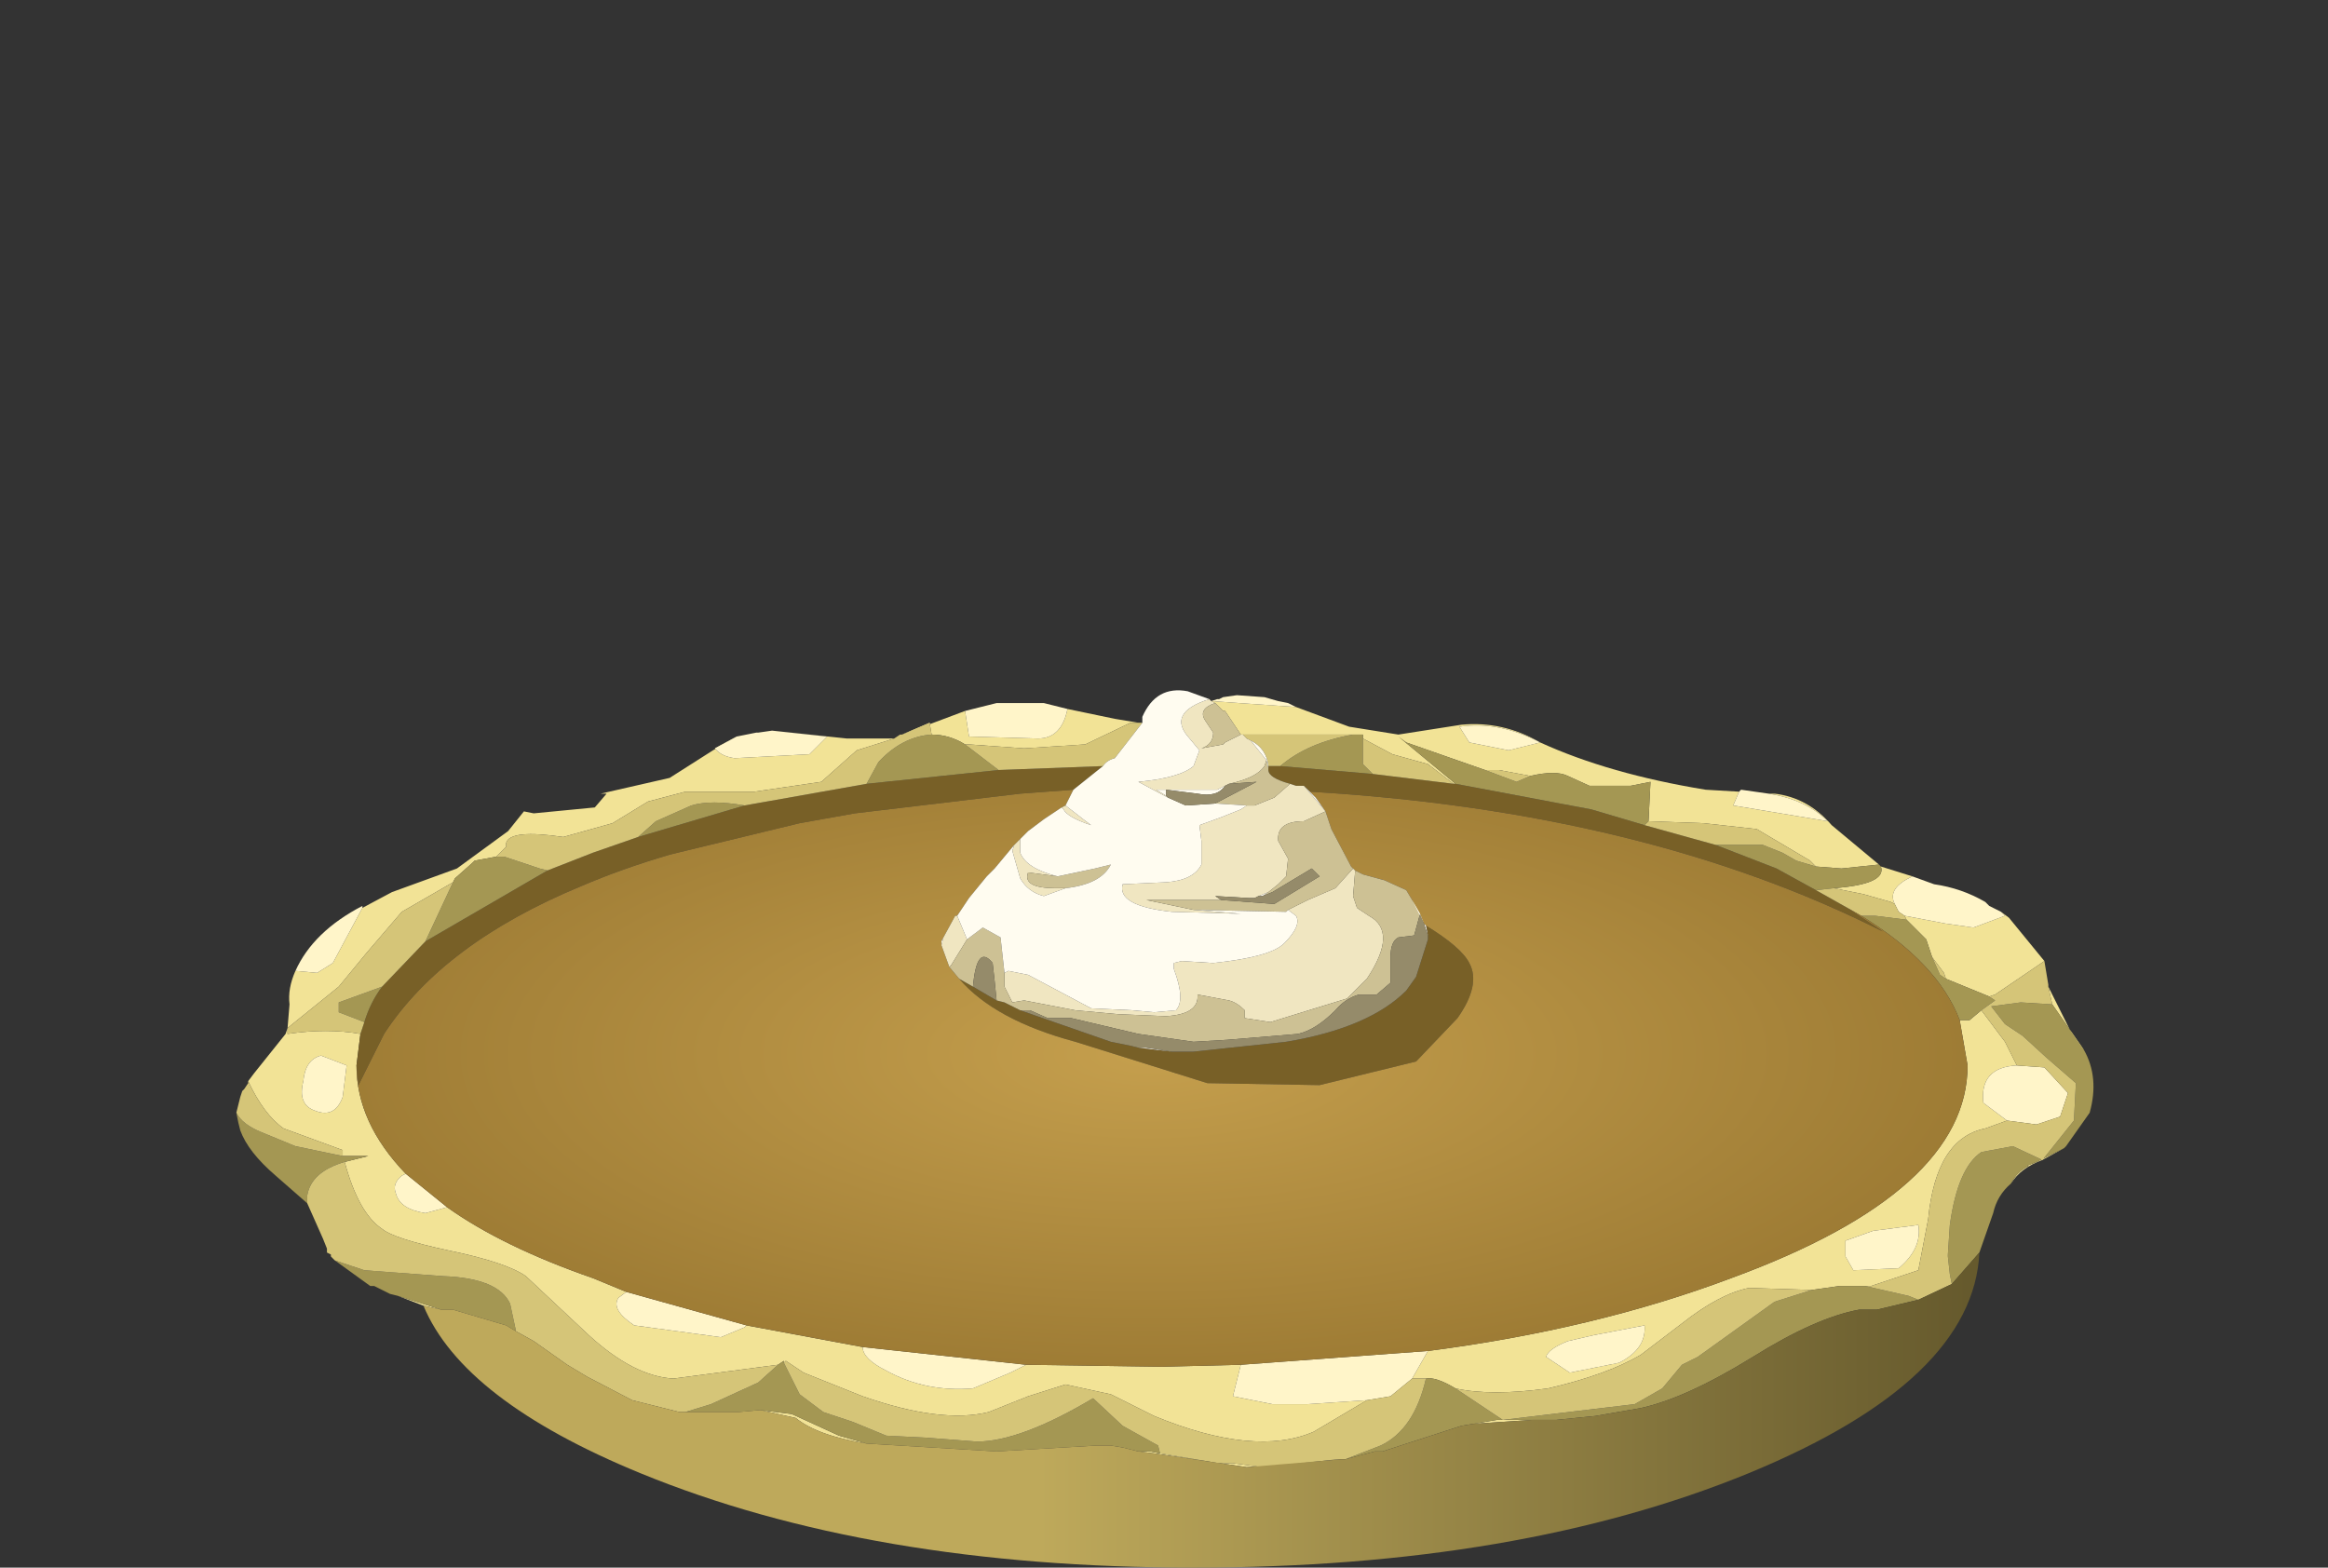 <?xml version="1.0" encoding="UTF-8" standalone="no"?>
<svg xmlns:xlink="http://www.w3.org/1999/xlink" height="39.8px" width="59.1px" xmlns="http://www.w3.org/2000/svg">
  <rect width="100%" height="100%" fill="#333333" stroke="none"/>
  <g transform="matrix(1.0, 0.0, 0.0, 1.0, 0.0, 0.0)">
    <use height="22.25" transform="matrix(1.0, 0.0, 0.0, 1.0, 6.0, 17.55)" width="47.15" xlink:href="#shape0"/>
  </g>
  <defs>
    <g id="shape0" transform="matrix(1.0, 0.0, 0.0, 1.0, -6.0, -17.55)">
      <path d="M44.9 20.15 L45.05 20.15 Q45.9 20.25 46.5 20.95 L47.7 21.95 46.75 22.05 46.1 22.0 45.95 21.85 44.6 21.05 43.25 20.9 41.85 20.85 41.9 19.85 41.4 19.95 40.35 19.95 39.8 19.7 Q39.5 19.55 38.85 19.7 L38.05 19.55 37.7 19.55 35.7 18.85 35.5 18.7 36.95 19.9 36.9 19.9 36.25 19.4 35.35 19.15 34.6 18.75 34.6 18.65 34.35 18.65 31.55 18.65 31.5 18.65 31.1 18.05 31.05 18.05 30.85 17.85 30.75 17.8 31.45 17.85 32.9 17.95 34.25 18.45 35.5 18.65 37.1 18.4 Q38.15 18.3 39.1 18.85 40.85 19.65 43.3 20.05 L44.15 20.1 44.0 20.45 46.4 20.85 Q45.85 20.3 44.9 20.15 M47.75 22.0 L48.55 22.25 Q47.9 22.55 48.1 22.95 L48.0 22.9 47.3 22.7 46.55 22.55 Q47.9 22.45 47.75 22.0 M50.8 23.15 L51.0 23.3 51.9 24.4 50.65 25.25 50.5 25.3 49.4 24.85 49.35 24.7 49.05 24.3 48.9 23.85 48.4 23.35 48.35 23.25 49.4 23.45 50.1 23.55 50.9 23.25 50.8 23.15 M52.0 25.05 L52.7 26.45 52.9 26.65 52.1 25.5 52.0 25.05 M52.4 29.15 L51.85 29.45 Q51.3 29.65 51.05 30.05 51.2 29.75 51.5 29.6 L51.45 29.6 51.7 29.5 52.4 29.15 M10.75 33.15 L10.1 32.9 11.2 33.25 10.75 33.15 M6.3 27.45 L6.45 27.25 7.25 26.25 7.3 26.1 7.35 25.5 Q7.3 25.1 7.5 24.65 L8.05 24.7 8.45 24.45 9.2 23.05 9.95 22.65 11.6 22.05 12.9 21.1 13.3 20.6 13.55 20.65 15.1 20.5 15.4 20.15 15.25 20.15 17.0 19.75 18.1 19.05 18.7 18.7 18.15 19.0 Q18.3 19.2 18.65 19.25 L20.55 19.15 21.0 18.7 19.6 18.55 21.5 18.75 22.7 18.75 21.75 19.05 21.3 19.45 20.85 19.85 19.15 20.1 17.4 20.1 16.45 20.35 15.55 20.9 14.3 21.25 Q12.95 21.05 12.85 21.4 L12.85 21.5 12.6 21.75 12.05 21.85 12.0 21.9 11.55 22.3 11.5 22.4 10.2 23.15 9.3 24.2 8.6 25.05 7.3 26.1 7.3 26.25 Q8.3 26.1 9.15 26.25 L9.05 27.05 Q9.05 28.5 10.3 29.8 L10.2 29.85 Q9.95 30.05 10.05 30.3 10.15 30.7 10.8 30.8 L11.35 30.65 Q12.75 31.65 15.05 32.45 L15.9 32.8 15.7 32.95 Q15.5 33.25 16.1 33.65 L18.3 33.95 18.9 33.7 18.95 33.65 21.9 34.2 Q21.9 34.5 22.5 34.8 23.5 35.35 24.7 35.25 L25.65 34.85 26.05 34.65 29.5 34.7 31.5 34.65 31.3 35.45 32.3 35.65 33.2 35.65 34.7 35.55 33.35 36.35 Q31.85 37.0 29.3 35.95 L28.2 35.4 27.05 35.15 26.1 35.45 25.1 35.85 Q23.9 36.15 21.9 35.45 L20.4 34.85 19.95 34.55 19.9 34.6 19.9 34.55 19.75 34.65 17.1 35.0 Q16.1 34.95 14.95 33.9 L13.35 32.4 Q12.85 32.05 11.4 31.75 10.0 31.45 9.7 31.2 9.1 30.8 8.75 29.5 L9.35 29.35 8.7 29.35 8.7 29.2 7.2 28.65 Q6.7 28.3 6.3 27.45 M22.9 18.65 L24.5 18.05 24.6 18.7 26.35 18.75 Q26.95 18.75 27.1 18.0 L28.3 18.25 28.9 18.35 28.7 18.35 27.55 18.9 26.0 19.0 24.6 18.9 24.5 18.9 Q24.1 18.65 23.65 18.65 L23.6 18.35 22.9 18.65 M49.75 25.9 L50.0 25.9 50.3 25.65 50.9 26.45 51.2 27.05 Q50.25 27.1 50.35 28.0 L50.95 28.45 50.4 28.65 Q49.15 28.9 48.95 30.95 L48.7 32.25 47.5 32.65 47.35 32.65 46.7 32.65 46.0 32.75 44.4 32.7 Q43.65 32.85 42.7 33.6 L41.65 34.4 Q40.8 34.9 39.3 35.25 37.85 35.45 36.95 35.25 36.45 34.95 36.2 35.0 L35.85 35.0 36.25 34.3 Q40.5 33.75 43.95 32.45 49.95 30.25 49.95 27.05 L49.75 25.9 M47.05 32.25 L48.2 32.2 Q48.8 31.7 48.7 31.1 L47.55 31.25 46.85 31.5 46.85 31.9 47.05 32.25 M48.7 33.0 L48.45 32.9 48.7 33.0 M40.45 33.9 L39.8 34.05 Q39.3 34.25 39.25 34.45 L39.85 34.85 41.1 34.6 Q41.8 34.25 41.75 33.65 L40.45 33.9 M38.3 19.05 L39.1 18.85 Q38.05 18.3 37.05 18.45 L37.3 18.85 38.3 19.05 M8.15 26.8 Q7.75 26.9 7.7 27.45 7.55 28.05 8.0 28.2 8.5 28.4 8.7 27.85 L8.8 27.05 8.15 26.8 M19.3 35.8 L20.1 35.9 21.3 36.45 22.0 36.65 Q20.75 36.45 20.2 36.0 L19.3 35.8 M28.9 36.85 L29.2 36.85 29.45 36.9 30.95 37.15 31.3 37.15 32.05 37.25 33.95 37.05 34.05 37.05 31.65 37.25 29.3 36.9 28.9 36.85 M37.4 36.15 L38.0 36.05 38.9 36.05 37.4 36.15" fill="#f2e396" fill-rule="evenodd" stroke="none"/>
      <path d="M48.55 22.25 L49.1 22.45 Q49.8 22.55 50.4 22.9 L50.5 23.0 50.8 23.15 50.9 23.25 50.1 23.55 49.4 23.45 48.35 23.25 48.2 23.15 48.1 22.95 Q47.9 22.55 48.55 22.25 M7.5 24.65 Q7.95 23.65 9.2 23.0 L9.2 23.05 8.45 24.45 8.05 24.7 7.5 24.65 M18.7 18.7 L19.2 18.6 19.25 18.6 19.6 18.55 21.0 18.7 20.55 19.15 18.65 19.25 Q18.3 19.2 18.15 19.0 L18.7 18.7 M24.5 18.05 L24.9 17.95 25.1 17.9 25.3 17.85 25.55 17.85 26.5 17.85 27.1 18.0 Q26.95 18.75 26.35 18.75 L24.6 18.7 24.5 18.05 M30.75 17.8 L30.9 17.75 30.95 17.75 31.05 17.7 31.4 17.65 32.1 17.7 32.45 17.8 32.7 17.85 32.9 17.95 31.45 17.85 30.75 17.8 M44.15 20.1 L44.2 20.05 44.9 20.15 Q45.85 20.3 46.4 20.85 L44.0 20.45 44.15 20.1 M36.25 34.3 L35.85 35.0 35.3 35.45 34.7 35.55 33.2 35.65 32.3 35.65 31.3 35.45 31.5 34.65 36.25 34.3 M50.95 28.45 L50.35 28.0 Q50.25 27.1 51.2 27.05 L51.9 27.1 52.5 27.75 52.3 28.35 51.7 28.55 50.95 28.45 M47.05 32.25 L46.85 31.9 46.85 31.5 47.55 31.25 48.7 31.1 Q48.8 31.7 48.2 32.2 L47.05 32.25 M40.45 33.9 L41.75 33.65 Q41.8 34.25 41.1 34.6 L39.85 34.85 39.25 34.45 Q39.3 34.25 39.8 34.05 L40.45 33.9 M38.3 19.05 L37.3 18.85 37.05 18.45 Q38.05 18.3 39.1 18.85 L38.3 19.05 M8.15 26.8 L8.8 27.05 8.7 27.85 Q8.5 28.4 8.0 28.2 7.55 28.05 7.7 27.45 7.75 26.9 8.15 26.8 M11.35 30.65 L10.8 30.8 Q10.15 30.7 10.05 30.3 9.95 30.05 10.2 29.85 L10.3 29.8 11.35 30.65 M18.95 33.65 L18.9 33.7 18.3 33.95 16.1 33.65 Q15.5 33.25 15.7 32.95 L15.9 32.8 18.95 33.65 M21.9 34.2 L26.05 34.65 25.65 34.85 24.7 35.25 Q23.5 35.35 22.5 34.8 21.9 34.5 21.9 34.2" fill="#fff5c9" fill-rule="evenodd" stroke="none"/>
      <path d="M41.75 20.95 L43.55 21.45 45.1 22.05 46.1 22.6 46.9 23.05 47.2 23.25 47.8 23.65 Q41.75 20.6 33.25 20.1 L33.1 19.95 32.9 19.95 32.75 19.9 Q32.2 19.75 32.2 19.55 L32.2 19.5 32.2 19.45 32.5 19.45 34.85 19.65 36.9 19.9 36.95 19.9 40.4 20.55 41.75 20.95 M25.35 19.55 L28.0 19.45 27.25 20.05 25.9 20.15 21.7 20.65 20.3 20.9 17.2 21.65 17.0 21.7 Q15.8 22.05 14.75 22.5 11.25 23.95 9.75 26.25 L9.7 26.35 9.1 27.55 9.05 27.05 9.15 26.25 9.25 25.95 Q9.4 25.45 9.7 25.05 L10.8 23.9 13.9 22.1 15.05 21.65 16.2 21.25 18.9 20.45 22.0 19.9 25.35 19.55 M25.3 25.4 L25.5 25.45 25.9 25.65 28.2 26.45 28.7 26.55 28.9 26.6 29.75 26.7 30.3 26.7 32.65 26.45 Q34.75 26.1 35.7 25.15 L35.95 24.8 36.25 23.85 36.25 23.75 36.2 23.5 Q37.1 24.05 37.3 24.45 37.6 25.0 37.0 25.85 L35.95 26.95 33.5 27.55 30.65 27.5 27.3 26.45 Q25.25 25.9 24.35 24.85 L24.7 25.05 25.3 25.4" fill="#786027" fill-rule="evenodd" stroke="none"/>
      <path d="M47.7 21.95 L47.75 22.0 Q47.9 22.45 46.55 22.55 L46.1 22.6 45.1 22.05 43.55 21.45 44.75 21.45 45.25 21.65 45.6 21.85 46.1 22.0 46.75 22.05 47.7 21.95 M52.9 26.65 Q53.3 27.35 53.05 28.25 L52.45 29.1 52.4 29.15 51.7 29.5 51.45 29.6 51.5 29.6 Q51.2 29.75 51.05 30.05 50.7 30.35 50.6 30.8 L50.25 31.8 49.55 32.6 49.5 32.35 49.45 31.9 49.45 31.85 49.5 31.1 Q49.7 29.65 50.3 29.25 L51.1 29.1 51.85 29.45 52.65 28.45 52.7 27.5 51.95 26.85 51.35 26.3 50.9 26.0 50.55 25.55 51.3 25.45 52.1 25.5 52.9 26.65 M10.1 32.9 L9.9 32.85 9.5 32.65 9.45 32.65 9.4 32.65 8.5 32.0 9.25 32.25 11.25 32.4 Q12.65 32.45 12.95 33.1 L13.1 33.8 12.85 33.65 11.5 33.25 11.2 33.25 10.1 32.9 M7.8 30.55 L7.0 29.85 Q6.3 29.25 6.1 28.7 L6.05 28.5 6.0 28.25 Q6.15 28.55 6.65 28.75 L7.5 29.1 8.7 29.35 9.35 29.35 8.75 29.5 Q7.9 29.75 7.8 30.35 L7.8 30.55 M41.85 20.85 L41.75 20.95 40.4 20.55 36.95 19.9 35.5 18.7 35.7 18.85 37.7 19.55 38.5 19.85 38.85 19.7 Q39.5 19.55 39.8 19.7 L40.35 19.95 41.4 19.95 41.9 19.85 41.85 20.85 M49.4 24.85 L50.5 25.3 50.65 25.4 50.3 25.65 50.0 25.9 49.75 25.9 Q49.2 24.45 47.25 23.25 L47.6 23.25 48.4 23.35 48.9 23.85 49.05 24.3 49.25 24.75 49.4 24.85 M36.2 35.0 Q36.45 34.95 36.95 35.25 L38.15 36.05 41.5 35.65 42.2 35.25 42.7 34.65 43.1 34.45 45.05 33.05 46.0 32.75 46.7 32.65 47.35 32.65 48.45 32.9 48.7 33.0 47.65 33.25 47.2 33.25 Q46.1 33.45 44.5 34.45 42.8 35.5 41.65 35.75 L40.5 35.95 39.5 36.05 38.9 36.05 38.0 36.05 37.4 36.15 37.1 36.2 35.25 36.8 35.1 36.85 34.9 36.85 34.15 37.05 35.05 36.7 Q35.9 36.3 36.2 35.0 M34.35 18.65 L34.6 18.65 34.6 18.75 34.6 19.4 34.85 19.65 32.5 19.45 Q33.2 18.85 34.35 18.65 M24.5 18.9 L25.35 19.55 22.0 19.9 22.3 19.35 Q22.9 18.7 23.65 18.65 24.1 18.65 24.5 18.9 M11.5 22.4 L11.55 22.3 12.0 21.9 12.05 21.85 12.6 21.75 12.8 21.75 13.7 22.05 13.9 22.1 10.8 23.9 11.5 22.4 M9.25 25.95 L8.6 25.7 8.6 25.45 9.7 25.05 Q9.4 25.45 9.25 25.95 M16.2 21.25 L16.65 20.85 17.55 20.45 Q18.05 20.3 18.9 20.45 L16.2 21.25 M17.25 35.85 L17.35 35.85 17.4 35.85 18.05 35.65 19.25 35.1 19.75 34.65 19.9 34.55 19.9 34.6 20.3 35.4 20.9 35.85 21.65 36.1 22.5 36.45 23.5 36.5 24.8 36.6 Q25.9 36.6 27.75 35.5 L28.5 36.2 29.4 36.7 29.45 36.9 29.2 36.85 28.9 36.85 28.5 36.75 28.2 36.7 28.1 36.7 27.95 36.7 27.85 36.7 25.3 36.85 22.0 36.65 21.3 36.45 20.1 35.9 19.3 35.8 18.75 35.85 17.25 35.85" fill="#a49753" fill-rule="evenodd" stroke="none"/>
      <path d="M51.9 24.4 L52.0 25.0 52.0 25.05 52.1 25.5 51.3 25.45 50.55 25.55 50.9 26.0 51.35 26.3 51.95 26.85 52.7 27.5 52.65 28.45 51.85 29.45 51.1 29.1 50.3 29.25 Q49.7 29.65 49.5 31.1 L49.45 31.85 49.45 31.9 49.5 32.35 49.55 32.6 48.7 33.0 48.45 32.9 47.35 32.65 47.5 32.65 48.7 32.25 48.95 30.95 Q49.15 28.9 50.4 28.65 L50.95 28.45 51.7 28.55 52.3 28.35 52.5 27.75 51.9 27.1 51.2 27.05 50.9 26.45 50.3 25.65 50.65 25.4 50.5 25.3 50.65 25.25 51.9 24.4 M8.5 32.0 L8.4 31.9 8.4 31.85 8.3 31.8 8.3 31.75 8.3 31.7 8.2 31.45 7.8 30.55 7.8 30.35 Q7.9 29.75 8.75 29.5 9.1 30.8 9.7 31.2 10.0 31.45 11.4 31.75 12.85 32.05 13.35 32.4 L14.95 33.9 Q16.1 34.95 17.1 35.0 L19.75 34.65 19.25 35.1 18.05 35.65 17.4 35.85 17.35 35.85 17.25 35.85 16.05 35.55 14.9 34.95 14.4 34.65 13.55 34.05 13.1 33.8 12.95 33.1 Q12.65 32.45 11.25 32.4 L9.25 32.25 8.5 32.0 M6.0 28.25 L6.1 27.85 6.15 27.7 6.2 27.65 6.3 27.5 6.3 27.45 Q6.7 28.3 7.2 28.65 L8.7 29.2 8.7 29.35 7.5 29.1 6.65 28.75 Q6.15 28.55 6.0 28.25 M22.7 18.75 L22.85 18.65 22.9 18.65 23.6 18.35 23.65 18.65 Q22.9 18.7 22.3 19.35 L22.0 19.9 18.9 20.45 Q18.05 20.3 17.55 20.45 L16.65 20.85 16.2 21.25 15.05 21.65 13.9 22.1 13.7 22.05 12.8 21.75 12.6 21.75 12.85 21.5 12.85 21.4 Q12.95 21.05 14.3 21.25 L15.55 20.9 16.45 20.35 17.4 20.1 19.15 20.1 20.85 19.85 21.3 19.45 21.75 19.05 22.7 18.75 M28.9 18.35 L29.0 18.35 28.3 19.25 Q28.1 19.3 28.0 19.45 L25.35 19.55 24.5 18.9 24.6 18.9 26.0 19.0 27.55 18.9 28.7 18.35 28.9 18.35 M46.1 22.0 L45.6 21.85 45.25 21.65 44.75 21.45 43.55 21.45 41.75 20.95 41.85 20.85 43.25 20.9 44.6 21.05 45.95 21.85 46.1 22.0 M46.1 22.6 L46.55 22.55 47.3 22.7 48.0 22.9 48.1 22.95 48.2 23.15 48.35 23.25 48.4 23.35 47.6 23.25 47.25 23.25 46.9 23.05 46.1 22.6 M38.85 19.7 L38.5 19.85 37.7 19.55 38.05 19.55 38.85 19.7 M49.4 24.85 L49.25 24.75 49.05 24.3 49.35 24.7 49.4 24.85 M35.85 35.0 L36.2 35.0 Q35.9 36.3 35.05 36.7 L34.15 37.05 34.1 37.05 34.05 37.05 33.95 37.05 32.05 37.25 31.3 37.15 30.95 37.15 29.45 36.9 29.4 36.7 28.5 36.2 27.75 35.5 Q25.9 36.6 24.8 36.6 L23.5 36.5 22.5 36.45 21.65 36.1 20.9 35.85 20.3 35.4 19.9 34.6 19.95 34.55 20.4 34.85 21.9 35.45 Q23.9 36.15 25.1 35.85 L26.1 35.45 27.05 35.15 28.2 35.4 29.3 35.95 Q31.85 37.0 33.35 36.35 L34.7 35.55 35.3 35.45 35.85 35.0 M36.95 35.25 Q37.85 35.45 39.3 35.25 40.8 34.9 41.65 34.4 L42.7 33.6 Q43.65 32.85 44.4 32.7 L46.0 32.75 45.05 33.05 43.1 34.45 42.7 34.65 42.2 35.25 41.5 35.65 38.15 36.05 36.95 35.25 M31.55 18.65 L34.35 18.65 Q33.2 18.85 32.5 19.45 L32.2 19.45 Q32.15 19.0 31.75 18.8 L31.65 18.75 31.55 18.65 M34.6 18.75 L35.35 19.15 36.25 19.4 36.9 19.9 34.85 19.65 34.6 19.4 34.6 18.75 M11.5 22.4 L10.8 23.9 9.7 25.05 8.6 25.45 8.6 25.7 9.25 25.95 9.15 26.25 Q8.3 26.1 7.3 26.25 L7.3 26.1 8.6 25.05 9.3 24.2 10.2 23.15 11.5 22.4" fill="#d5c578" fill-rule="evenodd" stroke="none"/>
      <path d="M47.25 23.25 Q49.2 24.45 49.75 25.9 L49.95 27.05 Q49.95 30.25 43.95 32.45 40.5 33.75 36.25 34.3 L31.5 34.65 29.5 34.7 26.05 34.65 21.9 34.2 18.95 33.65 15.9 32.8 15.05 32.45 Q12.75 31.65 11.35 30.65 L10.3 29.8 Q9.05 28.5 9.05 27.05 L9.1 27.55 9.7 26.35 9.75 26.25 Q11.25 23.95 14.75 22.5 15.8 22.05 17.0 21.7 L17.2 21.65 20.3 20.9 21.7 20.65 25.9 20.15 27.25 20.05 27.05 20.45 26.95 20.5 26.5 20.8 26.1 21.1 25.85 21.35 25.75 21.45 25.25 22.05 25.05 22.25 24.6 22.8 24.3 23.25 24.25 23.25 23.95 23.8 23.9 23.9 23.9 23.95 23.9 24.0 24.1 24.55 24.35 24.85 Q25.25 25.9 27.3 26.45 L30.65 27.5 33.5 27.55 35.95 26.95 37.0 25.85 Q37.6 25.0 37.3 24.45 37.1 24.05 36.2 23.5 L36.15 23.45 35.85 22.85 35.7 22.6 35.15 22.35 34.6 22.2 34.4 22.1 34.35 22.05 34.3 22.0 33.8 21.05 33.65 20.6 33.4 20.25 33.25 20.1 Q41.75 20.6 47.8 23.65 L47.2 23.25 46.9 23.05 47.25 23.25" fill="url(#gradient0)" fill-rule="evenodd" stroke="none"/>
      <path d="M50.25 31.8 Q50.1 35.05 44.4 37.4 38.55 39.8 30.3 39.8 22.1 39.8 16.25 37.4 11.75 35.55 10.75 33.15 L11.2 33.25 11.5 33.25 12.85 33.65 13.1 33.8 13.55 34.05 14.4 34.65 14.9 34.95 16.05 35.55 17.25 35.85 18.75 35.85 19.3 35.8 20.2 36.0 Q20.75 36.45 22.0 36.65 L25.3 36.85 27.85 36.7 27.95 36.7 28.1 36.7 28.2 36.7 28.5 36.75 28.9 36.85 29.3 36.9 31.65 37.25 34.05 37.05 34.1 37.05 34.15 37.05 34.9 36.85 35.1 36.85 35.25 36.8 37.1 36.2 37.4 36.15 38.9 36.05 39.5 36.05 40.5 35.95 41.65 35.75 Q42.8 35.5 44.5 34.45 46.1 33.45 47.2 33.25 L47.65 33.25 48.7 33.0 49.55 32.6 50.25 31.8" fill="url(#gradient1)" fill-rule="evenodd" stroke="none"/>
      <path d="M30.7 17.75 L30.75 17.8 30.85 17.85 Q30.4 18.0 30.6 18.3 L30.7 18.45 30.8 18.6 Q30.8 18.9 30.5 19.0 L31.05 18.9 31.1 18.85 31.5 18.65 31.55 18.65 31.65 18.75 31.75 18.8 32.15 19.3 32.1 19.45 Q31.9 19.75 31.2 19.9 L31.1 19.95 30.9 20.05 29.35 20.05 29.6 20.2 29.65 20.25 28.9 19.85 Q29.95 19.75 30.3 19.45 L30.45 19.05 30.2 18.75 Q29.6 18.1 30.7 17.75 M27.05 20.45 L27.5 20.8 27.7 20.95 Q27.1 20.75 27.0 20.55 L26.95 20.5 27.05 20.45 M25.85 21.35 L25.9 21.3 25.9 21.65 Q26.05 22.05 26.85 22.25 L26.1 22.15 Q25.95 22.55 26.8 22.55 L27.05 22.55 26.5 22.75 Q26.1 22.65 25.9 22.3 L25.7 21.6 25.75 21.45 25.85 21.35 M24.3 23.25 L24.55 23.85 24.15 24.5 24.1 24.55 23.9 24.0 23.95 23.8 24.25 23.25 24.3 23.25 M25.5 24.7 L25.6 24.65 26.1 24.75 27.7 25.6 28.75 25.65 29.3 25.7 29.85 25.65 Q30.1 25.4 29.8 24.6 L29.8 24.45 30.0 24.4 30.8 24.45 Q32.25 24.3 32.6 23.95 33.05 23.5 32.9 23.25 L32.7 23.1 33.2 22.85 33.9 22.55 34.35 22.05 34.4 22.1 34.4 22.15 34.35 22.75 34.45 23.05 34.75 23.25 Q35.5 23.65 34.7 24.85 L34.2 25.35 32.9 25.75 32.25 25.95 31.6 25.85 31.6 25.65 Q31.4 25.45 31.2 25.4 L30.4 25.25 Q30.45 25.75 29.6 25.8 L28.4 25.75 27.3 25.65 26.0 25.4 25.7 25.45 25.5 25.05 25.5 24.7 M30.3 23.1 L31.5 23.2 29.75 23.15 Q28.35 23.0 28.5 22.45 L29.6 22.4 Q30.3 22.35 30.5 21.95 L30.5 21.35 30.45 20.95 31.0 20.75 31.5 20.55 31.65 20.45 31.85 20.45 32.35 20.25 32.75 19.9 32.9 19.95 33.1 19.95 33.65 20.6 33.1 20.85 Q32.4 20.85 32.45 21.35 L32.7 21.8 32.65 22.25 32.45 22.45 32.2 22.65 31.95 22.75 31.85 22.8 31.7 22.8 30.85 22.75 31.0 22.85 29.1 22.85 30.3 23.1" fill="#f0e6c1" fill-rule="evenodd" stroke="none"/>
      <path d="M30.85 17.85 L31.05 18.05 31.1 18.05 31.5 18.65 31.1 18.85 31.05 18.9 30.5 19.0 Q30.8 18.9 30.8 18.6 L30.7 18.45 30.6 18.3 Q30.4 18.0 30.85 17.85 M26.85 22.25 L27.8 22.05 28.2 21.95 Q27.95 22.45 27.05 22.55 L26.8 22.55 Q25.95 22.55 26.1 22.15 L26.85 22.25 M24.55 23.85 L24.95 23.55 25.4 23.8 25.5 24.7 25.5 25.05 25.7 25.45 26.0 25.4 27.3 25.65 28.4 25.75 29.6 25.8 Q30.45 25.75 30.4 25.25 L31.2 25.4 Q31.4 25.45 31.6 25.65 L31.6 25.85 32.25 25.95 32.9 25.75 34.2 25.35 34.7 24.85 Q35.5 23.65 34.75 23.25 L34.45 23.05 34.35 22.75 34.4 22.15 34.4 22.1 34.6 22.2 35.15 22.35 35.7 22.6 35.85 22.85 36.05 23.2 35.9 23.75 35.5 23.8 Q35.3 23.9 35.3 24.3 L35.3 24.95 34.95 25.25 34.5 25.25 Q34.15 25.35 33.9 25.65 33.4 26.15 32.95 26.25 L31.15 26.4 30.3 26.45 28.9 26.25 28.05 26.05 27.2 25.85 26.6 25.85 26.15 25.65 25.9 25.65 25.5 25.45 25.3 25.4 25.25 24.9 25.2 24.45 Q24.8 23.95 24.7 25.05 L24.35 24.85 24.1 24.55 24.15 24.5 24.55 23.85 M32.7 23.1 L32.65 23.15 30.3 23.1 29.1 22.85 31.0 22.85 32.35 22.95 33.5 22.25 33.3 22.05 32.3 22.65 32.05 22.75 32.2 22.65 32.45 22.45 32.65 22.25 32.7 21.8 32.45 21.35 Q32.4 20.85 33.1 20.85 L33.65 20.6 33.8 21.05 34.3 22.0 34.35 22.05 33.9 22.55 33.2 22.85 32.7 23.1 M31.65 20.45 L30.85 20.4 31.9 19.85 31.2 19.9 Q31.9 19.75 32.1 19.45 L32.15 19.3 32.2 19.5 32.2 19.55 Q32.2 19.75 32.75 19.9 L32.35 20.25 31.85 20.45 31.65 20.45" fill="#cdc194" fill-rule="evenodd" stroke="none"/>
      <path d="M29.0 18.35 L29.0 18.2 Q29.35 17.4 30.15 17.55 L30.7 17.75 Q29.6 18.1 30.2 18.75 L30.45 19.05 30.3 19.45 Q29.95 19.75 28.9 19.85 L29.65 20.25 30.1 20.45 30.85 20.4 31.65 20.45 31.5 20.55 31.0 20.75 30.45 20.95 30.5 21.35 30.5 21.95 Q30.3 22.35 29.6 22.4 L28.5 22.45 Q28.35 23.0 29.75 23.15 L31.5 23.2 30.3 23.1 32.65 23.15 32.7 23.1 32.9 23.25 Q33.05 23.5 32.6 23.95 32.25 24.3 30.8 24.45 L30.0 24.4 29.8 24.45 29.8 24.6 Q30.1 25.4 29.85 25.65 L29.3 25.7 28.75 25.65 27.7 25.6 26.1 24.75 25.6 24.65 25.5 24.7 25.4 23.8 24.95 23.55 24.55 23.85 24.3 23.25 24.6 22.8 25.05 22.25 25.25 22.05 25.75 21.45 25.7 21.6 25.9 22.3 Q26.1 22.65 26.5 22.75 L27.05 22.55 Q27.95 22.45 28.2 21.95 L27.8 22.05 26.85 22.25 Q26.05 22.05 25.9 21.65 L25.9 21.3 25.85 21.35 26.1 21.1 26.5 20.8 26.95 20.5 27.0 20.55 Q27.1 20.75 27.7 20.95 L27.5 20.8 27.05 20.45 27.25 20.05 28.0 19.45 Q28.1 19.3 28.3 19.25 L29.0 18.35 M31.1 19.95 Q30.9 20.25 30.4 20.15 L29.6 20.05 29.6 20.2 29.35 20.05 30.9 20.05 31.1 19.95 M32.15 19.3 L31.75 18.8 Q32.15 19.0 32.2 19.45 L32.2 19.5 32.15 19.3 M23.95 23.8 L23.9 24.0 23.9 23.95 23.9 23.9 23.95 23.8 M36.05 23.2 L35.85 22.85 36.15 23.45 36.2 23.5 36.25 23.75 36.15 23.45 36.05 23.2 M29.75 26.7 L28.9 26.6 29.1 26.6 29.75 26.7 M31.95 22.75 L32.2 22.65 32.05 22.75 31.95 22.75 M33.65 20.6 L33.1 19.95 33.25 20.1 33.4 20.25 33.65 20.6" fill="#fffcf0" fill-rule="evenodd" stroke="none"/>
      <path d="M30.85 20.4 L30.1 20.45 29.65 20.25 29.6 20.2 29.6 20.05 30.4 20.15 Q30.9 20.25 31.1 19.95 L31.2 19.9 31.9 19.85 30.85 20.4 M24.7 25.05 Q24.8 23.95 25.2 24.45 L25.25 24.9 25.3 25.4 24.7 25.05 M25.9 25.65 L26.15 25.65 26.6 25.85 27.2 25.85 28.05 26.05 28.9 26.25 30.3 26.45 31.15 26.4 32.95 26.25 Q33.4 26.15 33.9 25.65 34.15 25.35 34.5 25.25 L34.95 25.25 35.3 24.95 35.3 24.3 Q35.3 23.9 35.5 23.8 L35.9 23.75 36.05 23.2 36.15 23.45 36.25 23.75 36.25 23.85 35.95 24.8 35.7 25.15 Q34.75 26.1 32.65 26.45 L30.3 26.7 29.75 26.7 29.1 26.6 28.9 26.6 28.7 26.55 28.2 26.45 25.9 25.65 M31.0 22.85 L30.85 22.75 31.7 22.8 31.85 22.8 31.95 22.75 32.05 22.75 32.3 22.65 33.3 22.05 33.5 22.25 32.35 22.95 31.0 22.85" fill="#958b6a" fill-rule="evenodd" stroke="none"/>
    </g>
    <radialGradient cx="0" cy="0" gradientTransform="matrix(0.026, 0.0, 0.0, -0.01, 29.15, 26.75)" gradientUnits="userSpaceOnUse" id="gradient0" r="819.2" spreadMethod="pad">
      <stop offset="0.0" stop-color="#c59f4d"/>
      <stop offset="1.0" stop-color="#9d7b34"/>
    </radialGradient>
    <linearGradient gradientTransform="matrix(0.024, 0.0, 0.0, -0.024, 30.3, 31.65)" gradientUnits="userSpaceOnUse" id="gradient1" spreadMethod="pad" x1="-819.2" x2="819.2">
      <stop offset="0.0" stop-color="#bea95b"/>
      <stop offset="0.4" stop-color="#bea95b"/>
      <stop offset="1.0" stop-color="#665a2d"/>
    </linearGradient>
  </defs>
</svg>
